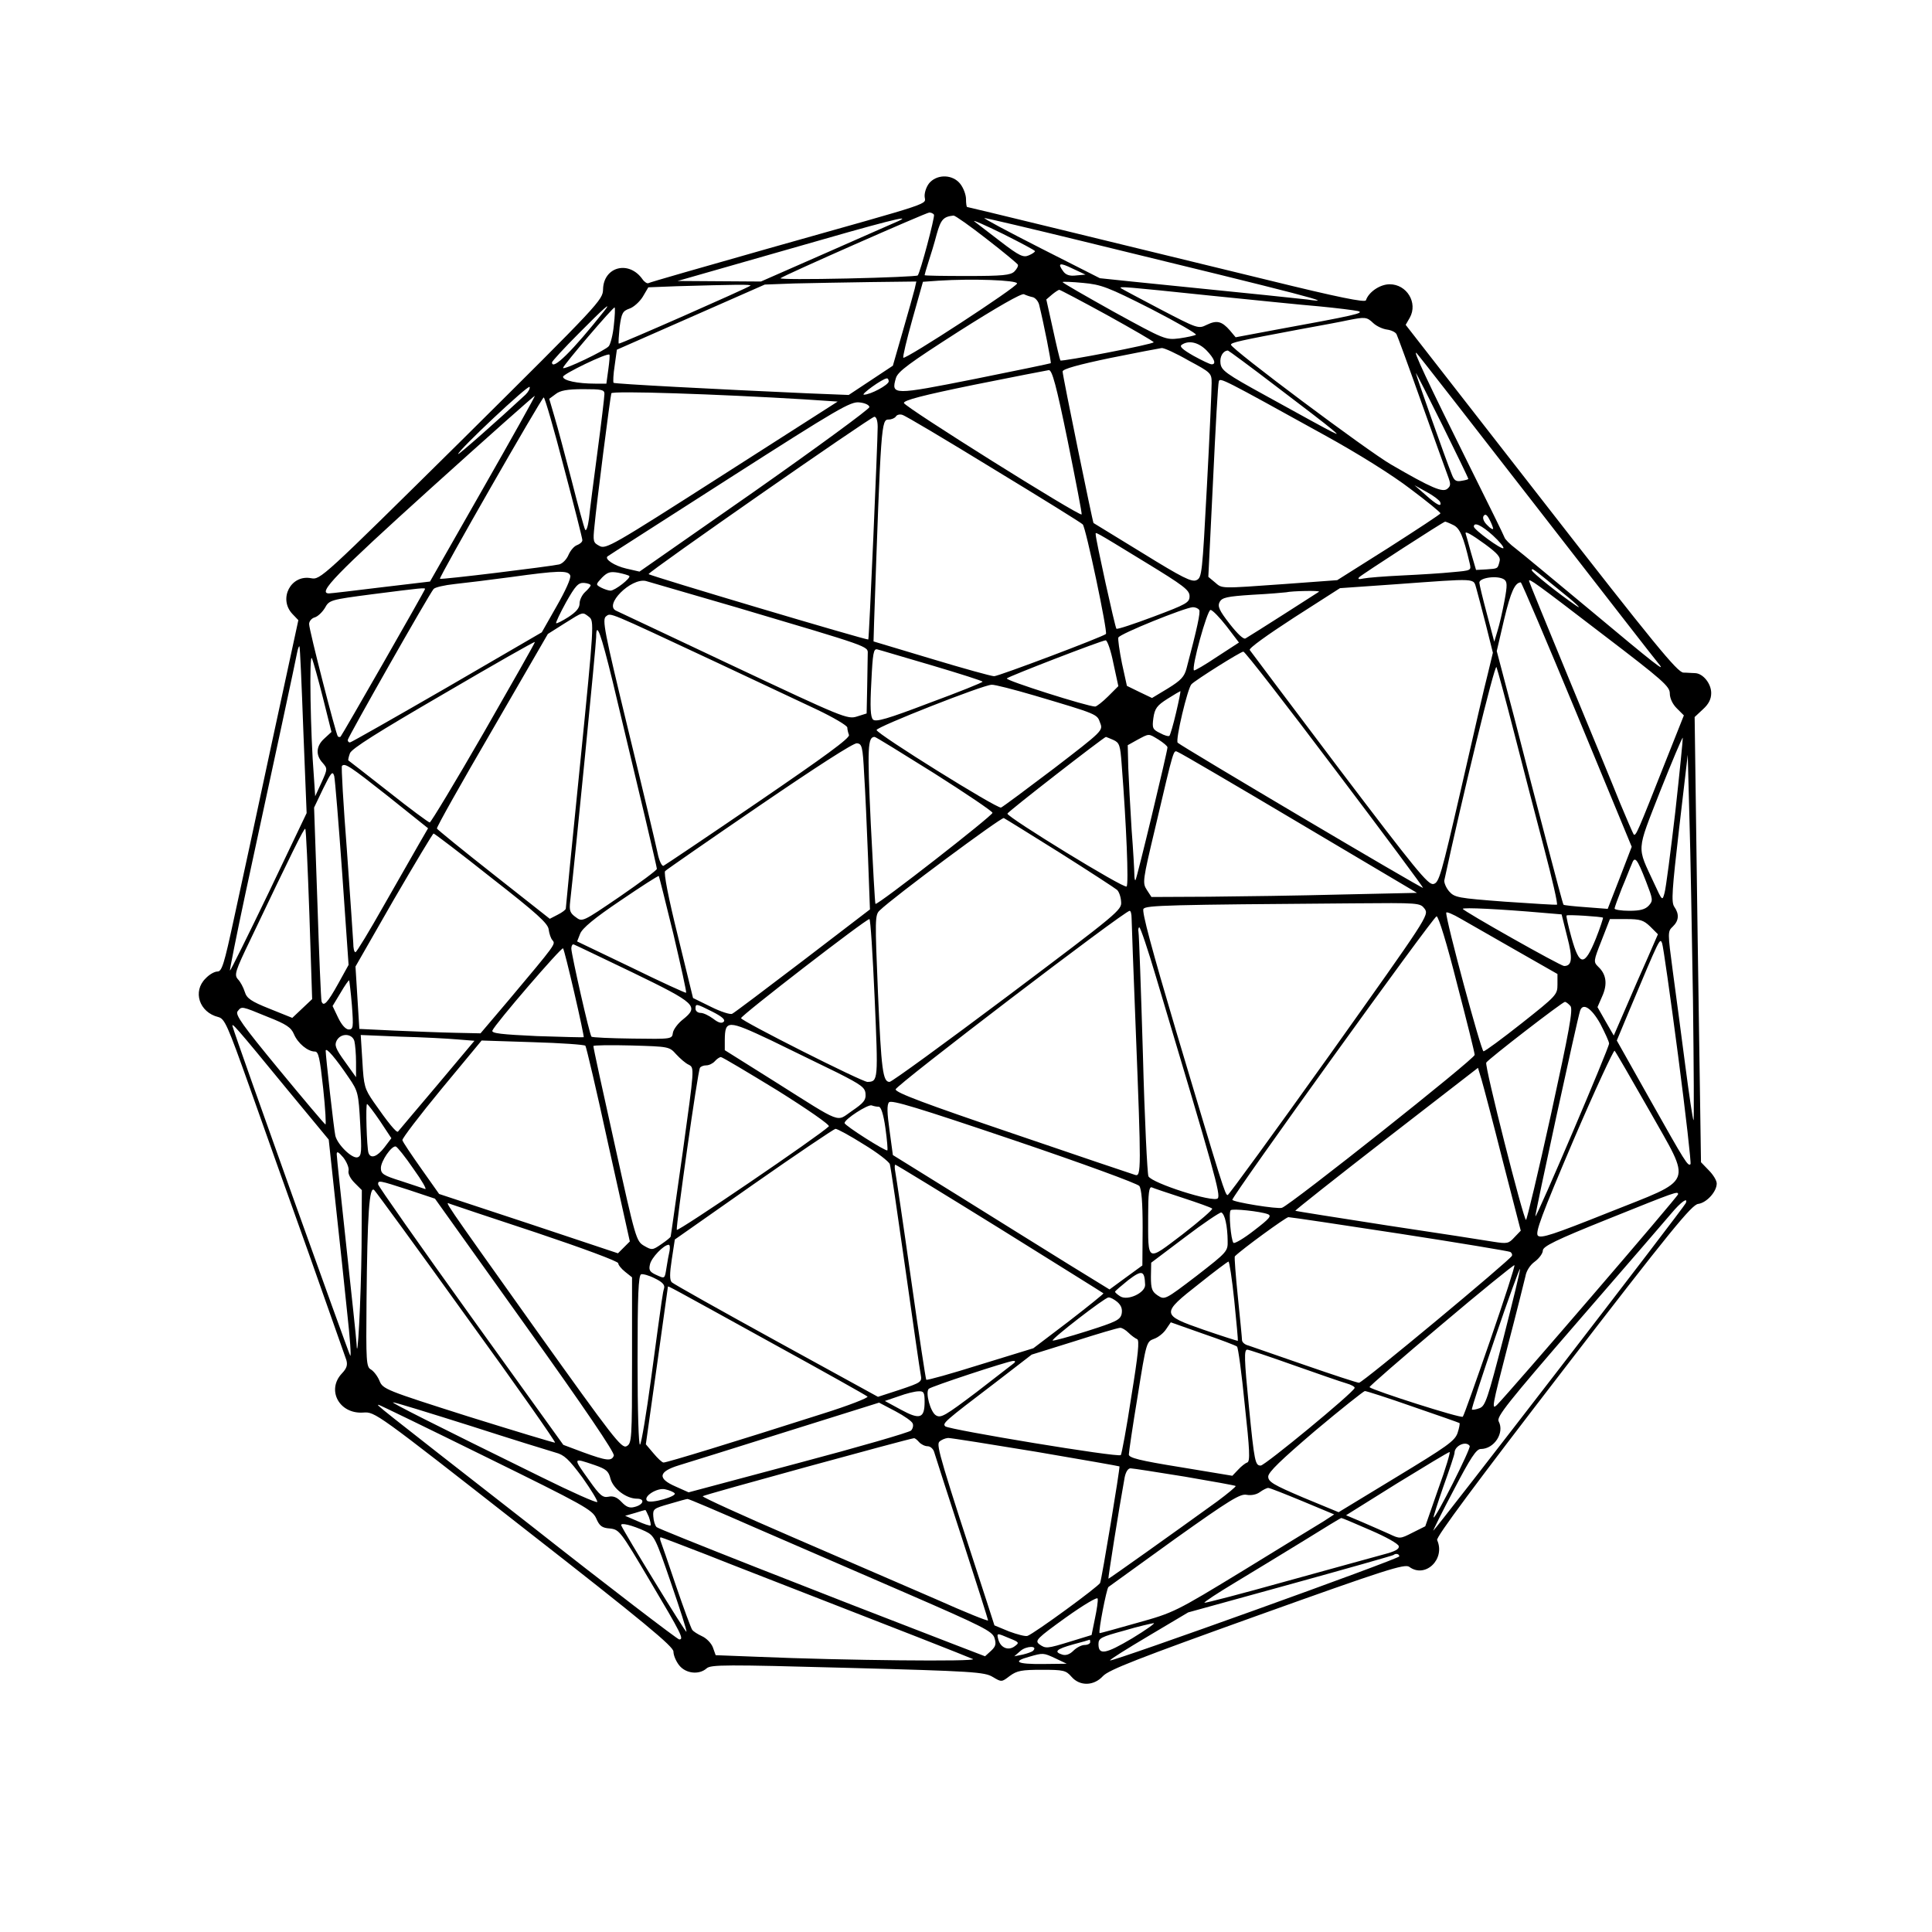  <svg version="1.0" xmlns="http://www.w3.org/2000/svg" width="700pt" height="700pt" viewBox="0 0 700 700" preserveAspectRatio="xMidYMid meet">
<g  transform="translate(0,700) scale(0.1,-0.1)" fill="#000000" stroke="none">
<path d="M3370 6340 c-11 -11 -20 -33 -20 -50 0 -34 62 -13 -565 -190 -236
-67 -432 -123 -436 -126 -4 -2 -14 4 -21 14 -49 70 -141 46 -143 -36 -1 -39
-10 -49 -512 -547 -508 -502 -512 -506 -546 -500 -73 14 -119 -74 -68 -129
l22 -23 -96 -444 c-52 -244 -114 -531 -137 -636 -36 -167 -44 -193 -60 -193
-11 0 -30 -11 -43 -25 -48 -47 -23 -123 46 -140 23 -6 33 -28 113 -253 48
-136 145 -409 216 -607 70 -198 131 -371 135 -383 5 -18 1 -30 -16 -48 -57
-60 -10 -148 77 -142 43 3 44 2 583 -420 437 -341 541 -428 541 -446 0 -13 9
-35 21 -50 24 -30 72 -35 99 -11 15 14 69 14 511 2 453 -12 497 -15 526 -33
32 -19 32 -19 62 4 26 19 43 22 116 22 78 0 87 -2 107 -25 30 -35 81 -34 114
2 21 23 130 65 559 219 463 166 535 189 551 177 58 -43 132 28 101 97 -5 10
141 206 456 615 388 504 467 601 490 603 30 4 67 44 67 74 0 11 -13 32 -29 48
l-28 29 -12 806 -11 807 30 28 c21 19 30 37 30 59 0 34 -29 70 -57 72 -10 0
-30 2 -44 2 -22 2 -102 99 -516 631 l-490 629 15 26 c30 54 -11 121 -73 121
-35 0 -76 -28 -86 -58 -3 -9 -102 11 -354 73 -624 152 -1087 265 -1091 265 -2
0 -4 13 -4 29 0 15 -9 40 -21 55 -26 33 -79 36 -109 6z m14 -118 c4 -7 -50
-211 -59 -220 -3 -3 -117 -8 -254 -11 -138 -3 -247 -3 -243 1 11 10 526 237
539 238 6 0 14 -3 17 -8z m191 -88 c61 -47 111 -89 113 -93 2 -5 -4 -16 -13
-25 -14 -13 -42 -16 -171 -16 -85 0 -154 1 -154 3 0 2 6 23 14 48 8 24 22 70
30 101 15 53 24 63 61 67 6 0 60 -38 120 -85z m-320 65 c-11 -5 -128 -56 -259
-114 l-239 -105 -151 1 -151 1 395 113 c364 105 459 129 405 104z m495 -109
c0 -3 -10 -10 -22 -15 -20 -9 -34 -3 -103 50 -43 33 -86 66 -95 73 -8 7 38
-13 103 -45 64 -32 117 -60 117 -63z m177 35 c822 -200 924 -227 808 -210 -35
4 -157 17 -635 65 l-115 12 -215 109 c-118 60 -210 109 -203 109 6 0 168 -38
360 -85z m-28 -123 c-23 -3 -37 2 -46 14 -23 31 -14 34 33 11 l47 -22 -34 -3z
m-214 -29 c0 -13 -405 -277 -412 -269 -3 2 12 65 33 140 l38 135 56 4 c123 8
285 2 285 -10z m-371 -20 c-4 -16 -23 -84 -43 -153 l-36 -125 -80 -53 -80 -53
-150 6 c-337 15 -697 34 -702 38 -2 3 -1 31 4 62 l8 58 268 118 268 118 107 4
c59 1 182 4 275 5 l167 2 -6 -27z m856 -72 c95 -49 168 -91 163 -94 -5 -3 -32
-9 -60 -13 -50 -6 -53 -5 -237 96 -102 57 -186 105 -186 108 0 2 33 1 74 -3
66 -6 90 -15 246 -94z m-1451 84 c-9 -8 -474 -213 -477 -210 -2 2 0 29 3 60 7
51 11 58 36 67 15 5 37 25 48 43 l20 34 103 4 c214 6 271 7 267 2z m1656 -35
c160 -16 342 -35 405 -40 63 -6 126 -14 140 -17 27 -7 -14 -16 -299 -68 l-144
-27 -21 25 c-29 33 -47 38 -84 20 -30 -15 -33 -14 -169 57 -76 40 -140 74
-142 76 -7 7 17 5 314 -26z m-363 -72 c92 -51 168 -95 168 -98 0 -7 -332 -71
-338 -66 -2 3 -14 53 -27 113 l-24 108 21 18 c11 9 23 17 26 17 3 0 81 -41
174 -92z m-269 65 c9 -3 19 -15 22 -27 17 -69 45 -210 42 -212 -1 -1 -125 -27
-275 -57 -297 -59 -304 -59 -286 3 7 24 48 54 229 170 137 87 226 138 235 134
8 -4 23 -9 33 -11z m-1554 -50 c-114 -144 -189 -218 -189 -186 0 4 44 52 97
105 93 94 122 119 92 81z m35 -52 c-3 -33 -12 -67 -18 -75 -11 -15 -166 -89
-166 -79 0 9 183 223 187 219 2 -2 1 -31 -3 -65z m2752 8 c12 -11 34 -21 49
-23 15 -2 31 -9 35 -17 4 -8 44 -117 89 -244 45 -126 88 -246 96 -267 12 -32
12 -38 -1 -49 -17 -14 -56 2 -204 88 -85 49 -580 419 -580 434 0 8 32 15 245
55 77 14 158 29 180 34 61 12 67 12 91 -11z m-605 -98 c29 -30 37 -51 19 -51
-6 0 -35 14 -66 31 -40 23 -52 34 -42 40 25 17 60 9 89 -20z m-65 -37 c82 -44
84 -46 84 -82 0 -20 -7 -187 -17 -371 -17 -319 -18 -334 -38 -343 -17 -8 -51
9 -195 98 -96 59 -176 108 -178 109 -3 3 -112 534 -112 549 0 9 58 25 173 49
94 19 178 35 186 36 8 1 52 -19 97 -45z m318 -94 c94 -71 185 -141 201 -155
34 -29 50 -38 -240 122 -144 79 -160 91 -163 117 -3 24 9 45 27 46 2 0 81 -58
175 -130z m946 -440 c233 -300 430 -554 439 -564 30 -36 -10 -5 -248 194 -129
107 -250 208 -270 223 -20 15 -38 33 -40 40 -2 7 -59 122 -126 257 -152 306
-210 429 -192 410 8 -8 204 -260 437 -560z m-3366 501 l-7 -51 -41 0 c-63 0
-116 11 -116 25 0 10 161 88 168 80 2 -1 0 -26 -4 -54z m1665 -261 c29 -144
52 -262 50 -264 -9 -7 -644 391 -644 404 0 10 69 28 255 66 140 28 262 52 270
53 12 1 27 -54 69 -259z m1451 -135 c0 -2 -11 -5 -24 -7 -20 -4 -27 1 -35 21
-24 59 -131 363 -131 369 1 6 190 -377 190 -383z m-2100 353 c-1 -13 -66 -48
-90 -48 -13 0 67 58 83 59 4 1 7 -5 7 -11z m1578 -194 c122 -67 248 -146 313
-196 60 -45 109 -85 108 -88 0 -3 -84 -58 -187 -124 l-187 -118 -190 -14
c-238 -17 -226 -17 -253 6 l-24 20 17 347 c9 192 18 354 21 361 4 15 13 10
382 -194z m-2894 146 c-99 -92 -244 -220 -244 -215 0 13 255 253 259 243 2 -6
-5 -18 -15 -28z m286 3 c0 -10 -11 -103 -25 -208 -14 -104 -28 -214 -31 -244
-4 -30 -10 -47 -14 -40 -4 8 -26 88 -49 179 -24 91 -51 194 -62 230 l-19 65
23 17 c16 13 42 18 100 18 67 0 77 -2 77 -17z m725 -20 l120 -8 -419 -268
c-397 -254 -421 -268 -444 -255 -23 12 -24 16 -18 73 7 77 57 467 61 480 2 10
386 -3 700 -22z m-1166 -325 l-191 -335 -177 -21 c-97 -12 -182 -22 -189 -22
-43 0 24 69 368 380 206 186 376 337 378 336 1 -2 -84 -154 -189 -338z m294
79 c37 -139 67 -258 67 -264 0 -7 -9 -14 -19 -18 -10 -3 -24 -19 -31 -35 -7
-17 -22 -32 -34 -35 -37 -8 -428 -56 -432 -52 -5 4 369 657 376 657 4 0 37
-114 73 -253z m1107 218 c0 -7 -187 -144 -416 -305 l-417 -291 -48 11 c-43 10
-79 34 -68 44 2 2 201 129 441 283 397 254 440 279 472 275 21 -2 36 -10 36
-17z m451 -225 c173 -105 318 -195 322 -200 11 -10 91 -390 84 -397 -10 -10
-389 -153 -405 -153 -10 0 -111 28 -227 63 l-210 63 2 69 c25 723 26 735 53
735 10 0 22 5 26 11 3 6 14 9 23 6 10 -2 159 -91 332 -197z m-421 153 c0 -52
-31 -768 -34 -770 -3 -4 -796 232 -796 237 0 9 804 569 818 570 7 0 12 -14 12
-37z m2038 -272 c7 -20 -12 -11 -53 26 l-40 35 45 -25 c24 -13 46 -30 48 -36z
m192 -96 c0 -5 -10 0 -21 12 -13 12 -18 26 -14 33 6 9 12 6 21 -11 7 -13 13
-28 14 -34z m-145 13 c24 -11 37 -40 60 -139 6 -26 6 -26 -62 -32 -37 -4 -120
-9 -183 -12 -63 -3 -126 -8 -140 -11 -17 -4 -22 -2 -15 5 10 10 305 201 311
201 2 0 15 -5 29 -12z m144 -38 c24 -22 41 -43 38 -46 -6 -7 -107 67 -107 78
0 18 28 5 69 -32z m-1261 -96 c141 -86 162 -102 162 -124 0 -23 -10 -29 -130
-74 -72 -27 -132 -47 -135 -44 -5 5 -75 323 -75 341 0 10 -15 19 178 -99z
m1233 64 c46 -34 57 -47 52 -63 -7 -26 -5 -25 -48 -28 l-37 -2 -19 65 c-10 36
-18 66 -19 68 -1 8 20 -3 71 -40z m264 -162 c62 -49 93 -79 65 -60 -59 40
-160 120 -160 128 0 9 3 7 95 -68z m-3579 49 c4 -9 -18 -57 -49 -111 l-54 -95
-344 -200 c-189 -109 -347 -199 -351 -199 -5 0 -8 4 -8 9 0 9 294 527 311 547
5 6 39 14 77 18 37 4 128 15 202 25 173 24 209 25 216 6z m214 -2 c7 -7 -52
-53 -68 -53 -7 0 -22 5 -34 11 -20 11 -20 11 3 36 20 20 30 23 59 18 19 -4 37
-9 40 -12z m3169 -12 c12 -8 13 -20 2 -78 -7 -37 -18 -86 -25 -108 l-12 -40
-27 102 c-15 56 -27 106 -27 112 0 18 65 27 89 12z m-2779 -102 c482 -143 475
-140 474 -167 0 -12 -1 -66 -2 -120 l-2 -97 -35 -11 c-34 -11 -51 -4 -448 183
-226 107 -418 197 -424 200 -47 20 53 120 107 108 14 -4 162 -47 330 -96z
m2679 69 c5 -18 21 -78 35 -133 l25 -100 -18 -75 c-11 -41 -54 -229 -97 -417
-73 -317 -80 -342 -101 -346 -19 -3 -64 52 -340 416 -175 232 -321 426 -325
432 -4 6 63 54 160 117 l167 107 200 14 c304 22 282 23 294 -15z m460 -168
c215 -164 241 -187 241 -212 0 -18 10 -39 25 -54 l26 -26 -66 -166 c-102 -258
-108 -273 -116 -265 -3 5 -25 55 -49 113 -23 58 -107 261 -186 452 -79 192
-144 350 -144 353 0 10 20 -4 269 -195z m-3669 179 c0 -3 -9 -14 -20 -24 -11
-10 -20 -29 -20 -41 0 -17 -12 -31 -41 -50 -22 -14 -42 -24 -44 -22 -2 2 14
36 36 76 34 60 44 71 65 70 13 -1 24 -5 24 -9z m3574 -468 l198 -479 -43 -112
-44 -113 -78 6 c-43 3 -80 7 -82 9 -2 1 -28 100 -59 218 -31 118 -85 324 -119
458 l-64 243 27 116 c24 100 39 132 60 133 3 0 95 -216 204 -479z m-4174 455
c0 -5 -300 -529 -306 -535 -2 -2 -7 -2 -10 1 -7 8 -104 385 -104 407 0 10 9
21 20 24 11 3 27 18 37 34 16 29 19 30 172 50 180 23 191 24 191 19z m3239
-10 c-4 -3 -245 -157 -266 -169 -7 -5 -29 16 -58 53 -38 49 -44 63 -36 79 9
16 26 20 118 26 60 3 115 8 123 9 21 5 124 7 119 2z m-434 -66 c5 -8 -7 -65
-46 -212 -8 -30 -20 -43 -67 -72 l-58 -35 -46 22 -45 22 -18 82 c-9 45 -15 87
-13 93 4 13 242 109 270 110 9 0 19 -4 23 -10z m99 -59 l45 -59 -80 -52 c-43
-29 -81 -51 -83 -49 -10 10 48 219 60 219 7 0 33 -27 58 -59z m-2310 34 c19
-15 19 -23 -32 -532 -29 -285 -52 -521 -52 -525 0 -4 -13 -14 -29 -22 l-29
-15 -203 160 c-112 88 -205 164 -206 167 -2 4 88 164 200 356 l202 349 60 38
c70 44 65 42 89 24z m456 -162 c140 -66 306 -144 368 -173 61 -29 112 -59 112
-66 0 -7 3 -19 6 -27 4 -11 -88 -78 -328 -242 -183 -125 -338 -229 -344 -232
-6 -2 -16 18 -22 49 -6 29 -54 231 -107 448 -86 355 -94 396 -79 407 18 13 0
20 394 -164z m-370 -73 c100 -417 160 -671 160 -678 0 -5 -61 -50 -135 -101
-135 -92 -135 -92 -159 -74 -21 15 -24 24 -20 58 18 159 94 929 94 956 0 62
17 15 60 -161z m-467 -184 c-103 -179 -192 -326 -196 -326 -4 0 -72 50 -150
112 -78 61 -143 112 -145 113 -1 1 1 13 6 26 7 17 99 75 338 214 181 106 330
191 332 189 2 -1 -82 -148 -185 -328z m2281 251 l18 -83 -37 -37 c-20 -20 -42
-37 -47 -37 -27 0 -327 95 -320 102 8 8 342 137 358 138 6 0 19 -37 28 -83z
m-2935 -243 l12 -300 -137 -287 c-76 -158 -139 -285 -141 -284 -1 2 24 129 57
283 111 514 181 839 186 867 3 16 7 27 9 25 2 -2 8 -138 14 -304z m2278 235
c101 -30 183 -56 183 -59 0 -3 -87 -38 -193 -77 -152 -58 -194 -70 -204 -60
-9 9 -11 44 -6 135 5 106 8 123 22 119 9 -2 98 -29 198 -58z m1460 -377 c177
-234 321 -428 319 -429 -3 -4 -876 513 -889 526 -9 9 36 198 50 212 16 16 178
118 188 118 6 0 155 -192 332 -427z m-3667 260 l31 -124 -26 -24 c-30 -27 -32
-60 -6 -88 18 -21 18 -22 -4 -71 l-23 -50 -5 75 c-12 149 -17 446 -7 425 5
-11 23 -76 40 -143z m4316 -127 c31 -121 80 -310 109 -420 29 -110 50 -201 46
-203 -3 -1 -88 4 -188 11 -172 13 -183 15 -203 38 -11 13 -18 31 -17 39 63
293 183 787 189 773 4 -10 33 -117 64 -238z m-1738 135 c229 -68 227 -67 238
-99 11 -28 10 -29 -167 -165 -99 -75 -185 -139 -192 -142 -14 -5 -449 266
-451 281 -1 11 387 164 417 164 10 1 80 -17 155 -39z m513 -63 c-10 -43 -21
-80 -24 -83 -3 -3 -18 1 -34 10 -27 13 -29 18 -24 55 5 34 13 45 51 69 25 16
46 28 47 28 1 -1 -6 -37 -16 -79z m-63 -97 c17 -11 32 -23 32 -28 0 -14 -111
-477 -116 -481 -2 -2 -4 7 -4 20 0 13 -4 87 -10 164 -5 77 -10 177 -12 223
l-2 82 34 19 c45 24 40 24 78 1z m-813 -122 c115 -73 210 -137 211 -143 2 -9
-417 -336 -424 -330 -2 2 -9 133 -17 291 -13 277 -11 314 14 314 4 0 101 -60
216 -132z m649 121 c22 -10 25 -19 30 -88 17 -218 26 -435 18 -443 -9 -9 -431
250 -432 264 0 6 349 277 357 278 1 0 13 -5 27 -11z m2036 -260 c-17 -145 -34
-277 -39 -294 -8 -30 -8 -30 -38 35 -63 136 -65 110 22 333 43 108 80 196 82
194 1 -2 -11 -123 -27 -268z m-2939 136 c4 -60 10 -195 14 -300 l7 -190 -243
-186 c-134 -102 -249 -189 -256 -192 -6 -4 -41 7 -77 25 l-65 32 -55 225 c-34
137 -52 229 -46 235 5 5 159 112 342 237 202 138 341 228 353 226 18 -2 21
-12 26 -112z m1578 -178 l425 -252 -274 -6 c-151 -4 -368 -7 -481 -8 l-207 -1
-17 26 c-16 25 -15 33 30 222 71 302 66 284 83 277 9 -3 207 -119 441 -258z
m1425 -641 c3 -242 4 -438 2 -435 -3 3 -16 92 -30 199 -14 107 -34 260 -45
340 -19 143 -19 145 0 163 22 21 24 45 5 72 -11 17 -8 59 18 285 l31 265 6
-225 c4 -124 9 -423 13 -664z m-4728 739 l145 -116 -33 -57 c-18 -32 -76 -133
-128 -224 -52 -92 -98 -168 -102 -168 -5 0 -8 15 -8 33 -1 17 -11 168 -23 335
-13 167 -21 305 -18 307 11 11 29 -1 167 -110z m-166 -281 l23 -330 -37 -67
c-40 -72 -54 -86 -61 -65 -2 7 -9 168 -15 358 l-12 344 33 69 c29 59 34 65 40
45 3 -13 16 -172 29 -354z m2602 75 c106 -67 198 -127 205 -133 7 -6 14 -25
15 -43 3 -30 -8 -39 -411 -342 -228 -171 -420 -311 -428 -311 -24 0 -30 41
-42 324 -11 264 -11 281 6 297 49 48 440 338 450 335 6 -3 98 -60 205 -127z
m-2721 -223 l10 -306 -36 -34 -36 -34 -82 33 c-68 27 -83 38 -90 61 -5 16 -16
37 -25 46 -14 16 -10 29 46 145 151 317 194 404 198 400 3 -2 9 -142 15 -311z
m660 133 c164 -128 205 -165 207 -187 2 -15 8 -33 14 -39 11 -14 14 -11 -160
-218 l-101 -119 -93 2 c-51 1 -150 5 -220 8 l-126 6 -7 113 -7 113 138 241
c77 132 142 241 145 241 3 0 98 -72 210 -161z m4183 -13 c25 -65 26 -69 10
-87 -13 -14 -31 -19 -71 -19 -29 0 -53 4 -53 8 0 5 12 37 26 73 15 35 30 75
36 88 11 31 19 22 52 -63z m-3524 -191 c27 -115 48 -210 46 -212 -1 -2 -91 39
-199 92 l-196 94 11 28 c8 20 51 56 146 120 75 51 137 91 139 89 1 -1 25 -96
53 -211z m2722 92 c16 -23 9 -32 -345 -530 -199 -279 -365 -507 -369 -507 -9
0 -17 26 -187 595 -87 293 -125 434 -118 442 9 13 91 15 757 20 244 2 245 2
262 -20z m425 -14 l71 -6 20 -80 c21 -80 18 -107 -11 -107 -13 0 -367 200
-367 207 0 6 138 -1 287 -14z m-1487 -20 c0 -16 7 -197 15 -403 20 -508 20
-534 -2 -527 -10 3 -209 70 -443 150 -318 108 -425 148 -425 160 0 14 828 646
848 647 4 0 7 -12 7 -27z m1394 -117 l149 -85 0 -38 c0 -37 -4 -41 -129 -140
-71 -56 -133 -102 -139 -102 -8 -1 -137 476 -135 502 0 5 24 -5 53 -22 28 -16
119 -68 201 -115z m314 119 c1 -1 -10 -36 -26 -76 -41 -101 -59 -101 -88 3
-12 43 -20 79 -18 81 4 4 127 -4 132 -8z m-529 -239 c35 -134 64 -250 64 -258
2 -13 -665 -542 -698 -554 -15 -6 -180 21 -180 29 0 15 729 1027 740 1027 7 0
38 -101 74 -244z m-2110 -52 c13 -298 13 -303 -26 -304 -20 0 -458 221 -458
231 0 10 452 359 465 359 4 0 12 -129 19 -286z m2810 259 l28 -28 -37 -85
c-21 -47 -57 -129 -80 -183 l-43 -99 -30 52 -29 51 17 39 c20 44 15 80 -14
107 -18 18 -18 20 12 96 l30 77 59 0 c51 0 63 -4 87 -27z m-1791 -181 c212
-709 236 -792 224 -804 -16 -16 -238 55 -251 80 -4 9 -14 208 -20 442 -7 234
-14 433 -16 443 -2 9 0 17 3 17 4 0 31 -80 60 -178z m1892 -286 c28 -214 48
-391 45 -394 -9 -9 -19 7 -145 231 l-122 217 45 108 c112 267 111 264 119 245
4 -10 30 -193 58 -407z m-3787 300 c229 -111 241 -122 181 -170 -18 -14 -34
-36 -36 -48 -3 -23 -4 -23 -147 -21 -79 1 -146 4 -148 7 -7 7 -72 295 -73 319
0 10 4 17 9 15 4 -1 101 -48 214 -102z m-212 -74 c20 -86 35 -158 34 -160 -1
-1 -77 1 -169 4 -129 6 -166 10 -162 20 8 22 250 303 256 298 3 -3 21 -76 41
-162z m-806 -44 c6 -81 5 -88 -12 -88 -11 1 -25 16 -38 43 l-20 42 29 48 c15
26 30 47 31 45 1 -2 6 -42 10 -90z m4415 -3 c10 -12 -4 -88 -71 -395 -46 -209
-87 -380 -90 -380 -9 0 -151 559 -144 570 8 13 276 220 285 220 4 0 13 -7 20
-15z m-3108 -21 c35 -18 47 -29 40 -36 -7 -7 -19 -4 -38 11 -15 11 -35 21 -45
21 -11 0 -19 7 -19 15 0 20 2 19 62 -11z m-1613 -18 c69 -27 86 -39 96 -63 14
-33 50 -63 76 -63 13 0 18 -23 30 -134 8 -74 11 -133 8 -130 -4 2 -80 92 -169
200 -131 159 -159 198 -149 210 15 19 13 19 108 -20z m4829 -25 c17 -33 32
-65 32 -72 0 -16 -262 -630 -267 -626 -3 3 152 716 162 745 10 30 41 10 73
-47z m-2763 -178 c87 -44 100 -54 101 -77 2 -22 -8 -33 -49 -61 -59 -40 -29
-52 -281 107 l-180 113 0 37 c1 73 10 73 167 -1 78 -38 187 -91 242 -118z
m-1997 -57 l153 -185 25 -233 c14 -128 33 -306 42 -395 10 -90 15 -160 11
-155 -5 6 -413 1145 -426 1192 -6 19 9 3 195 -224z m246 172 c3 -13 6 -47 6
-77 l0 -54 -40 56 c-34 47 -39 60 -30 77 15 28 56 26 64 -2z m373 6 l62 -5
-136 -162 c-75 -89 -139 -164 -141 -167 -5 -6 -38 35 -88 107 -33 48 -36 58
-41 147 l-6 96 144 -6 c79 -2 172 -7 206 -10z m464 -23 c3 -3 41 -164 83 -358
l78 -351 -22 -22 -21 -21 -324 108 -324 107 -65 92 c-36 51 -67 97 -68 103 -2
5 62 89 142 186 l145 175 185 -6 c102 -3 188 -9 191 -13z m329 -31 c14 -15 34
-33 46 -38 20 -11 20 -11 -22 -314 -24 -167 -43 -305 -44 -308 0 -3 -15 -15
-34 -28 -32 -22 -34 -22 -62 -6 -29 17 -31 24 -107 368 -43 193 -78 353 -77
356 0 3 62 4 138 2 136 -4 137 -4 162 -32z m-1186 -85 c33 -48 35 -56 41 -166
6 -102 5 -117 -9 -122 -19 -7 -73 45 -81 78 -5 21 -35 288 -35 308 1 14 36
-27 84 -98z m4711 -117 c156 -277 169 -245 -149 -372 -198 -79 -243 -94 -254
-83 -10 11 12 71 129 346 78 182 146 328 149 324 4 -4 60 -101 125 -215z
m-3158 71 c107 -67 191 -125 186 -130 -33 -33 -549 -384 -551 -375 -3 14 76
575 84 587 3 5 13 9 23 9 10 0 24 7 31 15 7 8 17 15 22 15 5 0 97 -55 205
-121z m2628 -256 l65 -252 -23 -24 c-21 -23 -26 -24 -77 -16 -30 5 -203 32
-384 59 -181 28 -331 52 -333 53 -1 2 147 119 330 261 l332 257 13 -43 c7 -24
42 -156 77 -295z m-1317 -90 c8 -12 12 -59 12 -152 l-1 -136 -59 -43 -60 -44
-148 91 c-81 50 -257 160 -392 244 l-245 152 -12 89 c-9 63 -10 93 -2 102 8
10 103 -19 452 -137 254 -86 447 -157 455 -166z m-2751 235 l41 -62 -25 -33
c-26 -34 -50 -43 -58 -20 -6 19 -11 177 -5 177 3 -1 24 -28 47 -62z m1807 52
c8 0 17 -27 24 -77 6 -43 9 -79 7 -81 -5 -5 -155 90 -155 99 0 14 84 68 98 64
8 -3 19 -5 26 -5z m-55 -136 c50 -30 92 -63 95 -72 3 -9 28 -179 56 -377 28
-198 53 -372 56 -386 5 -26 2 -28 -75 -54 l-80 -26 -368 202 c-202 111 -373
207 -379 213 -8 8 -8 31 0 83 l11 72 285 200 c157 110 291 200 297 201 7 0 53
-25 102 -56z m-1631 -89 c31 -43 50 -76 42 -73 -8 3 -48 16 -87 29 -64 20 -73
26 -73 47 0 25 39 82 54 78 5 -1 34 -37 64 -81z m-235 -6 c-3 -11 6 -29 22
-45 l26 -26 -1 -207 c-2 -190 -15 -433 -18 -351 -1 19 -18 178 -37 353 -19
175 -35 326 -35 335 0 12 6 9 24 -12 13 -17 21 -38 19 -47z m2359 -210 c205
-128 374 -233 376 -235 2 -1 -54 -46 -125 -101 l-129 -98 -192 -59 c-105 -33
-194 -58 -196 -55 -2 2 -27 166 -55 364 -28 198 -54 372 -57 388 -3 15 -3 27
0 27 3 0 173 -104 378 -231z m-2142 140 l96 -32 327 -458 c216 -302 325 -463
321 -473 -8 -21 -26 -19 -111 12 l-72 27 -336 467 c-184 256 -335 471 -335
477 0 15 2 15 110 -20z m213 -464 c179 -247 322 -451 318 -452 -3 -1 -145 42
-315 95 -299 95 -309 99 -321 129 -7 17 -21 35 -31 41 -17 9 -18 29 -16 249 3
315 10 419 28 401 7 -7 159 -215 337 -463z m2592 435 c55 -18 103 -35 107 -39
3 -3 -45 -45 -107 -93 -132 -100 -125 -104 -125 66 0 82 3 107 13 104 6 -3 57
-20 112 -38z m1795 13 c0 -8 -606 -712 -655 -762 -22 -22 -19 -8 36 205 33
126 62 243 66 260 3 19 17 41 34 53 16 12 29 30 29 40 0 15 46 38 238 115 246
99 252 101 252 89z m28 -32 c-4 -13 -912 -1190 -915 -1187 -1 1 32 68 75 149
60 115 81 147 97 147 49 0 87 59 65 100 -9 16 31 66 288 363 164 189 316 365
337 390 36 43 62 61 53 38z m-4165 -107 c167 -56 297 -104 297 -111 0 -6 11
-20 25 -31 l25 -20 0 -301 c0 -288 -1 -301 -20 -311 -18 -9 -48 30 -328 422
-351 493 -330 463 -311 456 8 -3 148 -50 312 -104z m2650 67 c16 -6 7 -16 -49
-59 -37 -29 -71 -49 -75 -45 -9 10 -18 111 -10 118 6 7 107 -4 134 -14z m-152
-27 c4 -16 7 -47 7 -69 1 -39 -1 -41 -113 -128 -114 -87 -115 -87 -140 -71
-21 14 -25 24 -25 68 l1 51 122 92 c67 51 127 91 132 90 6 -2 13 -17 16 -33z
m631 -44 c214 -33 394 -63 400 -66 5 -3 8 -9 6 -14 -6 -15 -541 -460 -554
-460 -7 0 -95 29 -196 64 -101 35 -193 67 -205 71 -13 3 -23 12 -23 20 0 7 -7
77 -15 156 -8 78 -13 144 -11 147 26 26 184 141 194 142 8 0 189 -27 404 -60z
m-2646 -62 c-3 -13 -8 -40 -11 -60 -7 -43 -5 -42 -40 -26 -21 10 -25 17 -20
37 5 24 50 71 68 71 4 0 5 -10 3 -22z m2046 -180 c8 -79 14 -144 13 -146 -1
-1 -57 17 -124 40 -155 54 -155 58 -16 167 55 44 103 80 106 80 3 1 13 -63 21
-141z m927 -145 c-51 -147 -95 -272 -99 -276 -6 -7 -325 95 -338 107 -2 2 115
104 259 225 144 122 264 219 266 217 3 -2 -37 -125 -88 -273z m48 8 c-57 -219
-65 -245 -86 -253 -13 -5 -26 -7 -28 -5 -2 3 36 119 84 260 48 141 89 253 90
249 2 -4 -26 -117 -60 -251z m-1298 194 c1 -29 -63 -59 -90 -42 -11 7 -19 14
-19 17 1 3 22 21 48 42 50 38 59 35 61 -17z m-1743 -13 c-5 -19 -4 -8 -47
-327 -17 -126 -35 -234 -40 -239 -5 -6 -9 120 -9 301 0 240 3 312 13 316 6 2
29 -4 50 -15 27 -13 37 -24 33 -36z m394 -200 c184 -101 339 -188 343 -192 5
-4 -69 -33 -165 -63 -313 -100 -564 -177 -574 -176 -5 0 -21 15 -36 33 l-28
33 40 284 c22 156 40 285 40 287 0 4 3 2 380 -206z m1248 151 c15 -13 19 -26
16 -43 -5 -22 -19 -29 -126 -63 -66 -21 -122 -36 -124 -34 -6 5 189 156 202
156 7 1 21 -7 32 -16z m434 -162 c4 -3 17 -98 28 -211 18 -164 20 -205 9 -209
-7 -2 -22 -14 -33 -26 l-21 -22 -187 31 c-149 24 -188 34 -188 46 0 8 14 104
32 212 31 195 32 197 59 207 15 5 35 21 44 35 l17 25 116 -41 c64 -22 120 -43
124 -47z m-393 50 c10 -10 24 -20 31 -23 9 -3 4 -55 -21 -208 -17 -113 -35
-208 -38 -212 -8 -10 -622 92 -636 104 -11 11 -6 16 182 159 l131 101 154 48
c84 27 159 49 166 49 6 1 20 -7 31 -18z m597 -117 c88 -31 174 -61 192 -66 18
-5 32 -13 30 -17 -7 -19 -324 -280 -340 -281 -20 0 -23 11 -43 214 -17 172
-18 206 -6 206 5 0 80 -25 167 -56z m-1011 8 c-6 -5 -67 -52 -137 -106 -114
-86 -129 -95 -147 -84 -20 12 -39 83 -26 96 7 8 283 99 305 101 8 1 10 -2 5
-7z m-325 -141 c0 -60 -17 -66 -85 -29 l-59 32 50 17 c27 10 59 18 72 18 19 1
22 -4 22 -38z m1770 -18 c91 -31 167 -58 168 -59 2 -1 -1 -18 -7 -36 -10 -29
-39 -49 -222 -160 l-209 -127 -128 53 c-108 46 -127 57 -127 76 0 16 46 60
170 166 94 79 175 143 180 144 6 0 84 -25 175 -57z m-3416 -69 c149 -48 288
-91 309 -97 31 -8 48 -24 97 -90 32 -45 56 -85 54 -89 -3 -4 -93 36 -202 90
-397 195 -547 271 -538 271 5 1 131 -38 280 -85z m1603 8 c3 -7 0 -19 -6 -25
-7 -7 -190 -60 -409 -118 l-397 -106 -47 21 c-67 29 -63 54 12 77 30 9 206 64
390 122 l335 105 59 -31 c32 -17 61 -37 63 -45z m-1546 -121 c354 -174 385
-191 399 -222 12 -28 21 -35 50 -37 34 -4 38 -9 145 -190 114 -192 124 -212
106 -212 -6 0 -251 187 -543 417 -569 444 -555 433 -546 433 3 0 178 -85 389
-189z m1569 54 c7 -8 21 -15 31 -15 10 0 21 -10 24 -22 4 -13 49 -154 101
-313 52 -160 94 -293 94 -296 0 -4 -84 30 -187 76 -104 45 -338 146 -520 225
-183 79 -330 146 -327 149 4 5 745 208 765 210 4 1 12 -6 19 -14z m424 -35
c165 -28 301 -52 302 -53 3 -3 -64 -408 -70 -422 -4 -12 -238 -183 -263 -192
-7 -3 -37 5 -67 16 l-53 22 -28 87 c-167 511 -183 565 -172 578 7 7 21 13 32
14 11 0 155 -23 319 -50z m1571 21 c5 -9 -124 -265 -131 -259 -1 2 15 53 36
113 22 61 40 115 40 121 0 26 42 45 55 25z m-114 -156 l-47 -135 -46 -23 c-45
-23 -46 -23 -84 -5 -22 10 -66 29 -98 43 l-59 25 184 115 c101 62 187 114 191
114 4 1 -14 -60 -41 -134z m-3057 87 c43 -15 51 -22 58 -50 10 -36 57 -72 96
-72 30 0 24 -22 -9 -30 -18 -5 -30 0 -47 18 -16 17 -30 23 -48 19 -20 -4 -31
5 -69 59 -60 84 -61 83 19 56z m2138 -42 c100 -17 183 -32 185 -34 2 -2 -28
-27 -67 -56 -155 -112 -391 -280 -394 -280 -2 0 37 247 59 368 4 19 12 32 21
32 8 0 97 -14 196 -30z m-1848 -60 c12 -11 -86 -39 -99 -28 -17 15 36 49 65
42 14 -3 29 -9 34 -14z m2275 -29 l115 -48 -40 -26 c-22 -13 -152 -93 -289
-177 -246 -150 -252 -153 -385 -190 -74 -21 -135 -38 -136 -37 -5 6 25 160 32
167 5 4 114 82 241 174 198 141 237 165 260 160 17 -3 36 1 48 10 11 8 25 15
30 15 6 0 61 -22 124 -48z m-1983 -96 c131 -57 378 -164 549 -238 274 -119
310 -137 318 -161 7 -22 5 -31 -12 -47 l-22 -20 -117 45 c-481 185 -1065 415
-1073 423 -6 6 -11 23 -12 39 -2 27 2 29 58 45 33 10 63 18 66 18 3 1 113 -46
245 -104z m-385 39 c5 -15 8 -28 6 -31 -2 -2 -24 5 -48 16 l-44 19 35 10 c19
6 36 11 38 11 1 1 7 -11 13 -25z m2614 -48 c56 -24 101 -49 103 -58 2 -11 -13
-19 -55 -30 -32 -9 -190 -52 -352 -97 -161 -45 -295 -80 -297 -78 -3 2 49 36
114 75 65 39 176 107 248 151 71 44 131 81 134 81 3 0 50 -20 105 -44z m-2627
-4 c33 -16 37 -24 93 -187 32 -93 58 -173 56 -177 -2 -6 -225 359 -236 385 -5
12 40 1 87 -21z m225 -86 c90 -36 251 -98 358 -140 299 -116 582 -227 604
-237 20 -10 -470 -5 -776 8 l-156 6 -10 28 c-6 16 -24 34 -40 41 -15 7 -31 17
-35 23 -4 5 -31 78 -59 160 -28 83 -53 156 -56 163 -2 6 -2 12 1 12 3 0 79
-29 169 -64z m2507 -5 c0 -9 -1041 -383 -1048 -377 -2 3 61 42 140 89 l143 85
370 102 c203 56 372 104 374 106 8 7 21 4 21 -5z m-1103 -226 l-12 -59 -75
-23 c-88 -27 -91 -27 -115 -10 -16 13 -8 21 96 96 66 47 115 76 116 69 2 -7
-3 -40 -10 -73z m135 -71 c-96 -57 -122 -62 -122 -21 0 22 9 26 93 49 50 15
99 26 107 27 8 1 -27 -24 -78 -55z m-444 0 c35 -14 36 -16 18 -29 -23 -17 -51
-5 -59 25 -6 24 -6 24 41 4z m292 -14 c0 -5 -9 -10 -20 -10 -11 0 -29 -9 -41
-21 -13 -13 -27 -18 -40 -14 -32 10 -22 20 39 37 31 8 58 16 60 17 1 0 2 -3 2
-9z m-207 -31 c-4 -4 -21 -10 -38 -14 l-30 -6 23 20 c21 18 64 19 45 0z m82
-28 l40 -19 -87 -1 c-93 -1 -112 9 -50 26 52 15 52 15 97 -6z"></path>
</g>
</svg>